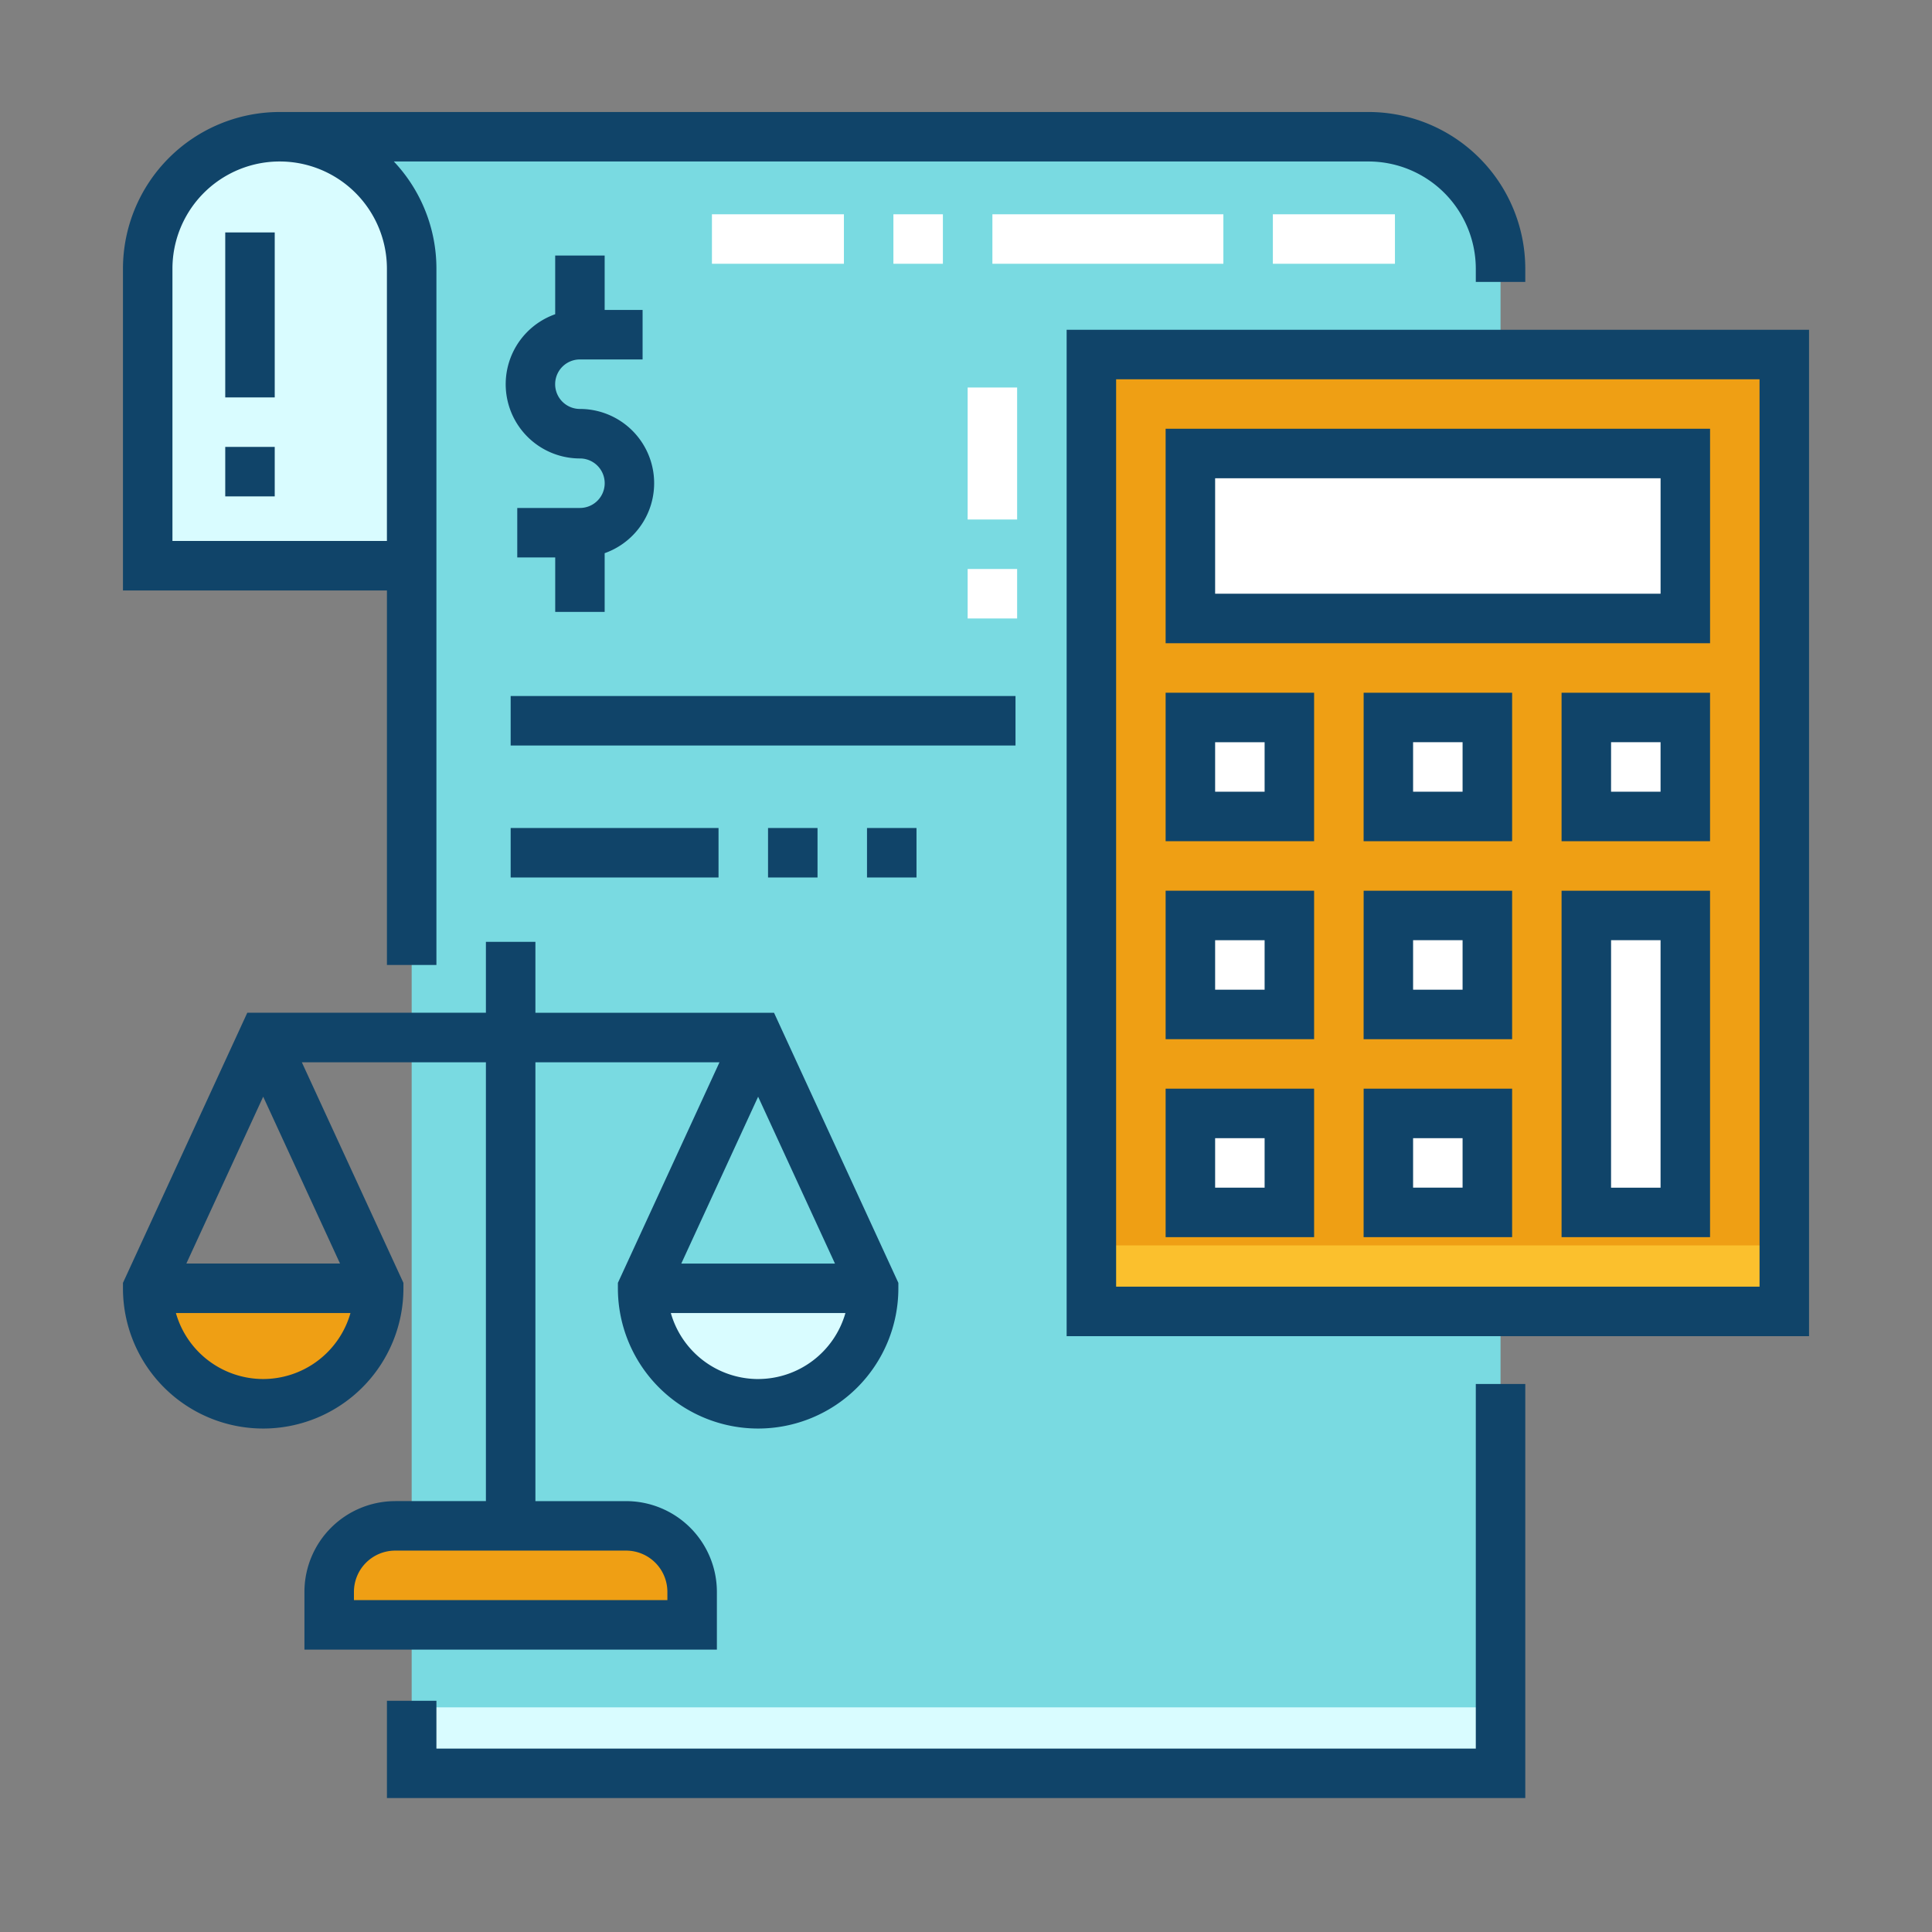 <svg xmlns="http://www.w3.org/2000/svg" width="101" height="101" viewBox="0 0 101 101">
  <rect x="0" y="0" width="101" height="101" fill="#808080" stroke="none"/>
  <g id="Grupo_146355" data-name="Grupo 146355" transform="translate(-433 -2561)">
    <g id="impuestos_1_" data-name="impuestos (1)" transform="translate(439.428 2566.855)">
      <path id="Trazado_194720" data-name="Trazado 194720" d="M104.516,7.515H47.593a6.9,6.9,0,0,1,6.9,6.9V93.072h56.923V14.415A6.9,6.9,0,0,0,104.516,7.515Z" transform="translate(-39.4 -6.221)" fill="#79dae1"/>
      <g id="Grupo_146166" data-name="Grupo 146166" transform="translate(1.294 1.294)">
        <rect id="Rectángulo_44611" data-name="Rectángulo 44611" width="56.923" height="3.45" transform="translate(13.799 82.107)" fill="#d9fcff"/>
        <path id="Trazado_194723" data-name="Trazado 194723" d="M14.415,7.515h0a6.9,6.9,0,0,0-6.9,6.9V29.939h13.8V14.415A6.9,6.9,0,0,0,14.415,7.515Z" transform="translate(-7.515 -7.515)" fill="#d9fcff"/>
      </g>
      <rect id="Rectángulo_44612" data-name="Rectángulo 44612" width="36.224" height="50.023" transform="translate(50.627 12.678)" fill="#ef9f14"/>
      <g id="Grupo_146167" data-name="Grupo 146167" transform="translate(55.802 31.653)">
        <rect id="Rectángulo_44613" data-name="Rectángulo 44613" width="5.175" height="5.175" transform="translate(10.35 20.699)" fill="#fff"/>
        <rect id="Rectángulo_44614" data-name="Rectángulo 44614" width="5.175" height="15.524" transform="translate(20.699 10.35)" fill="#fff"/>
        <rect id="Rectángulo_44615" data-name="Rectángulo 44615" width="5.175" height="5.175" transform="translate(0 20.699)" fill="#fff"/>
        <rect id="Rectángulo_44616" data-name="Rectángulo 44616" width="5.175" height="5.175" transform="translate(10.35 10.35)" fill="#fff"/>
        <rect id="Rectángulo_44617" data-name="Rectángulo 44617" width="5.175" height="5.175" transform="translate(0 10.35)" fill="#fff"/>
        <rect id="Rectángulo_44618" data-name="Rectángulo 44618" width="5.175" height="5.175" transform="translate(20.699)" fill="#fff"/>
        <rect id="Rectángulo_44619" data-name="Rectángulo 44619" width="5.175" height="5.175" transform="translate(10.35)" fill="#fff"/>
        <rect id="Rectángulo_44620" data-name="Rectángulo 44620" width="5.175" height="5.175" fill="#fff"/>
      </g>
      <rect id="Rectángulo_44621" data-name="Rectángulo 44621" width="25.874" height="8.625" transform="translate(55.802 17.853)" fill="#fff"/>
      <path id="Trazado_194724" data-name="Trazado 194724" d="M7.515,357.2a6.037,6.037,0,1,0,12.074,0Z" transform="translate(-6.221 -295.704)" fill="#ef9f14"/>
      <path id="Trazado_194725" data-name="Trazado 194725" d="M157.808,357.2a6.037,6.037,0,1,0,12.074,0Z" transform="translate(-130.64 -295.704)" fill="#d9fcff"/>
      <path id="Trazado_194726" data-name="Trazado 194726" d="M81.6,434.513H62.622v-1.725a3.45,3.45,0,0,1,3.45-3.45H78.146a3.45,3.45,0,0,1,3.45,3.45v1.725Z" transform="translate(-51.841 -355.424)" fill="#ef9f14"/>
      <rect id="Rectángulo_44622" data-name="Rectángulo 44622" width="36.224" height="3.45" transform="translate(50.627 59.252)" fill="#fbc02d"/>
      <path id="Trazado_194731" data-name="Trazado 194731" d="M13.8,44.59h2.587V8.193a8.162,8.162,0,0,0-2.226-5.606H65.117a5.613,5.613,0,0,1,5.606,5.606v.69H73.31v-.69A8.2,8.2,0,0,0,65.117,0H8.193A8.2,8.2,0,0,0,0,8.193V25.012H13.8ZM2.587,22.424V8.193a5.606,5.606,0,0,1,11.212,0V22.424Z" fill="#104469"/>
      <path id="Trazado_194732" data-name="Trazado 194732" d="M137.08,405.315H82.744v-2.5H80.157V407.9h59.51V386.254H137.08Z" transform="translate(-66.357 -319.758)" fill="#104469"/>
      <path id="Trazado_194733" data-name="Trazado 194733" d="M286.56,66.129V118.74h38.811V66.129Zm36.224,50.023H289.147V68.717h33.636Z" transform="translate(-237.227 -54.744)" fill="#104469"/>
      <path id="Trazado_194734" data-name="Trazado 194734" d="M376.736,304.341H384.5v-7.762h-7.762Zm2.587-5.175h2.587v2.587h-2.587Z" transform="translate(-311.878 -245.521)" fill="#104469"/>
      <path id="Trazado_194735" data-name="Trazado 194735" d="M324.38,296.579h-7.762v7.762h7.762Zm-2.587,5.175h-2.587v-2.587h2.587Z" transform="translate(-262.11 -245.521)" fill="#104469"/>
      <path id="Trazado_194736" data-name="Trazado 194736" d="M436.853,254.574h7.762V236.462h-7.762Zm2.588-15.524h2.587v12.937H439.44Z" transform="translate(-361.646 -195.753)" fill="#104469"/>
      <path id="Trazado_194737" data-name="Trazado 194737" d="M376.736,244.224H384.5v-7.762h-7.762Zm2.587-5.175h2.587v2.587h-2.587Z" transform="translate(-311.878 -195.753)" fill="#104469"/>
      <path id="Trazado_194738" data-name="Trazado 194738" d="M324.38,236.462h-7.762v7.762h7.762Zm-2.587,5.175h-2.587V239.05h2.587Z" transform="translate(-262.11 -195.753)" fill="#104469"/>
      <path id="Trazado_194739" data-name="Trazado 194739" d="M436.853,184.106h7.762v-7.762h-7.762Zm2.588-5.175h2.587v2.587H439.44Z" transform="translate(-361.646 -145.985)" fill="#104469"/>
      <path id="Trazado_194740" data-name="Trazado 194740" d="M376.736,184.106H384.5v-7.762h-7.762Zm2.587-5.175h2.587v2.587h-2.587Z" transform="translate(-311.878 -145.985)" fill="#104469"/>
      <path id="Trazado_194741" data-name="Trazado 194741" d="M324.38,176.344h-7.762v7.762h7.762Zm-2.587,5.175h-2.587v-2.587h2.587Z" transform="translate(-262.11 -145.985)" fill="#104469"/>
      <path id="Trazado_194742" data-name="Trazado 194742" d="M345.08,96.188H316.618V107.4H345.08Zm-2.587,8.625H319.206V98.776h23.287Z" transform="translate(-262.11 -79.629)" fill="#104469"/>
      <path id="Trazado_194743" data-name="Trazado 194743" d="M14.231,281.231a4.749,4.749,0,0,0-4.744,4.744v3.019H31.049v-3.019a4.749,4.749,0,0,0-4.744-4.744H21.562V258.289h9.623l-5.311,11.532v.284a7.331,7.331,0,0,0,14.662,0v-.284l-6.5-14.12H21.562v-3.709H18.974V255.7H6.5L0,269.821v.284a7.331,7.331,0,0,0,14.662,0v-.284L9.351,258.289h9.623V281.23H14.231Zm18.974-6.382a4.751,4.751,0,0,1-4.563-3.45h9.126A4.751,4.751,0,0,1,33.205,274.848Zm4.017-6.037H29.188l4.017-8.723ZM7.331,274.848a4.751,4.751,0,0,1-4.563-3.45h9.126A4.751,4.751,0,0,1,7.331,274.848Zm4.017-6.037H3.314l4.017-8.723Zm14.957,15.007a2.158,2.158,0,0,1,2.156,2.156v.431H12.075v-.431a2.158,2.158,0,0,1,2.156-2.156Z" transform="translate(0 -208.611)" fill="#104469"/>
      <path id="Trazado_194744" data-name="Trazado 194744" d="M118.814,43.585v3.069a3.881,3.881,0,0,0,1.294,7.54,1.294,1.294,0,1,1,0,2.588h-3.277v2.587h1.984v2.846H121.4V59.146a3.881,3.881,0,0,0-1.294-7.54,1.294,1.294,0,0,1,0-2.588h3.277V46.431H121.4V43.585Z" transform="translate(-96.218 -36.082)" fill="#104469"/>
      <rect id="Rectángulo_44624" data-name="Rectángulo 44624" width="26.392" height="2.587" transform="translate(20.268 30.531)" fill="#104469"/>
      <rect id="Rectángulo_44625" data-name="Rectángulo 44625" width="2.587" height="2.587" transform="translate(33.723 37.431)" fill="#104469"/>
      <rect id="Rectángulo_44626" data-name="Rectángulo 44626" width="10.867" height="2.587" transform="translate(20.268 37.431)" fill="#104469"/>
      <rect id="Rectángulo_44627" data-name="Rectángulo 44627" width="2.587" height="2.587" transform="translate(38.897 37.431)" fill="#104469"/>
      <g id="Grupo_146168" data-name="Grupo 146168" transform="translate(5.347 5.347)">
        <rect id="Rectángulo_44628" data-name="Rectángulo 44628" width="2.587" height="8.625" transform="translate(0 0.949)" fill="#104469"/>
        <rect id="Rectángulo_44629" data-name="Rectángulo 44629" width="2.587" height="2.587" transform="translate(0 12.161)" fill="#104469"/>
        <rect id="Rectángulo_44630" data-name="Rectángulo 44630" width="6.9" height="2.587" transform="translate(25.443)" fill="#fff"/>
        <rect id="Rectángulo_44631" data-name="Rectángulo 44631" width="12.075" height="2.587" transform="translate(40.105)" fill="#fff"/>
        <rect id="Rectángulo_44632" data-name="Rectángulo 44632" width="2.587" height="2.587" transform="translate(34.93)" fill="#fff"/>
        <rect id="Rectángulo_44633" data-name="Rectángulo 44633" width="6.382" height="2.587" transform="translate(54.767)" fill="#fff"/>
        <rect id="Rectángulo_44636" data-name="Rectángulo 44636" width="2.587" height="2.587" transform="translate(38.811 18.543)" fill="#fff"/>
        <rect id="Rectángulo_44637" data-name="Rectángulo 44637" width="2.587" height="6.9" transform="translate(38.811 9.056)" fill="#fff"/>
      </g>
    </g>
    <rect id="Rectángulo_44805" data-name="Rectángulo 44805" width="101" height="101" transform="translate(433 2561)" fill="none"/>
  </g>
</svg>
